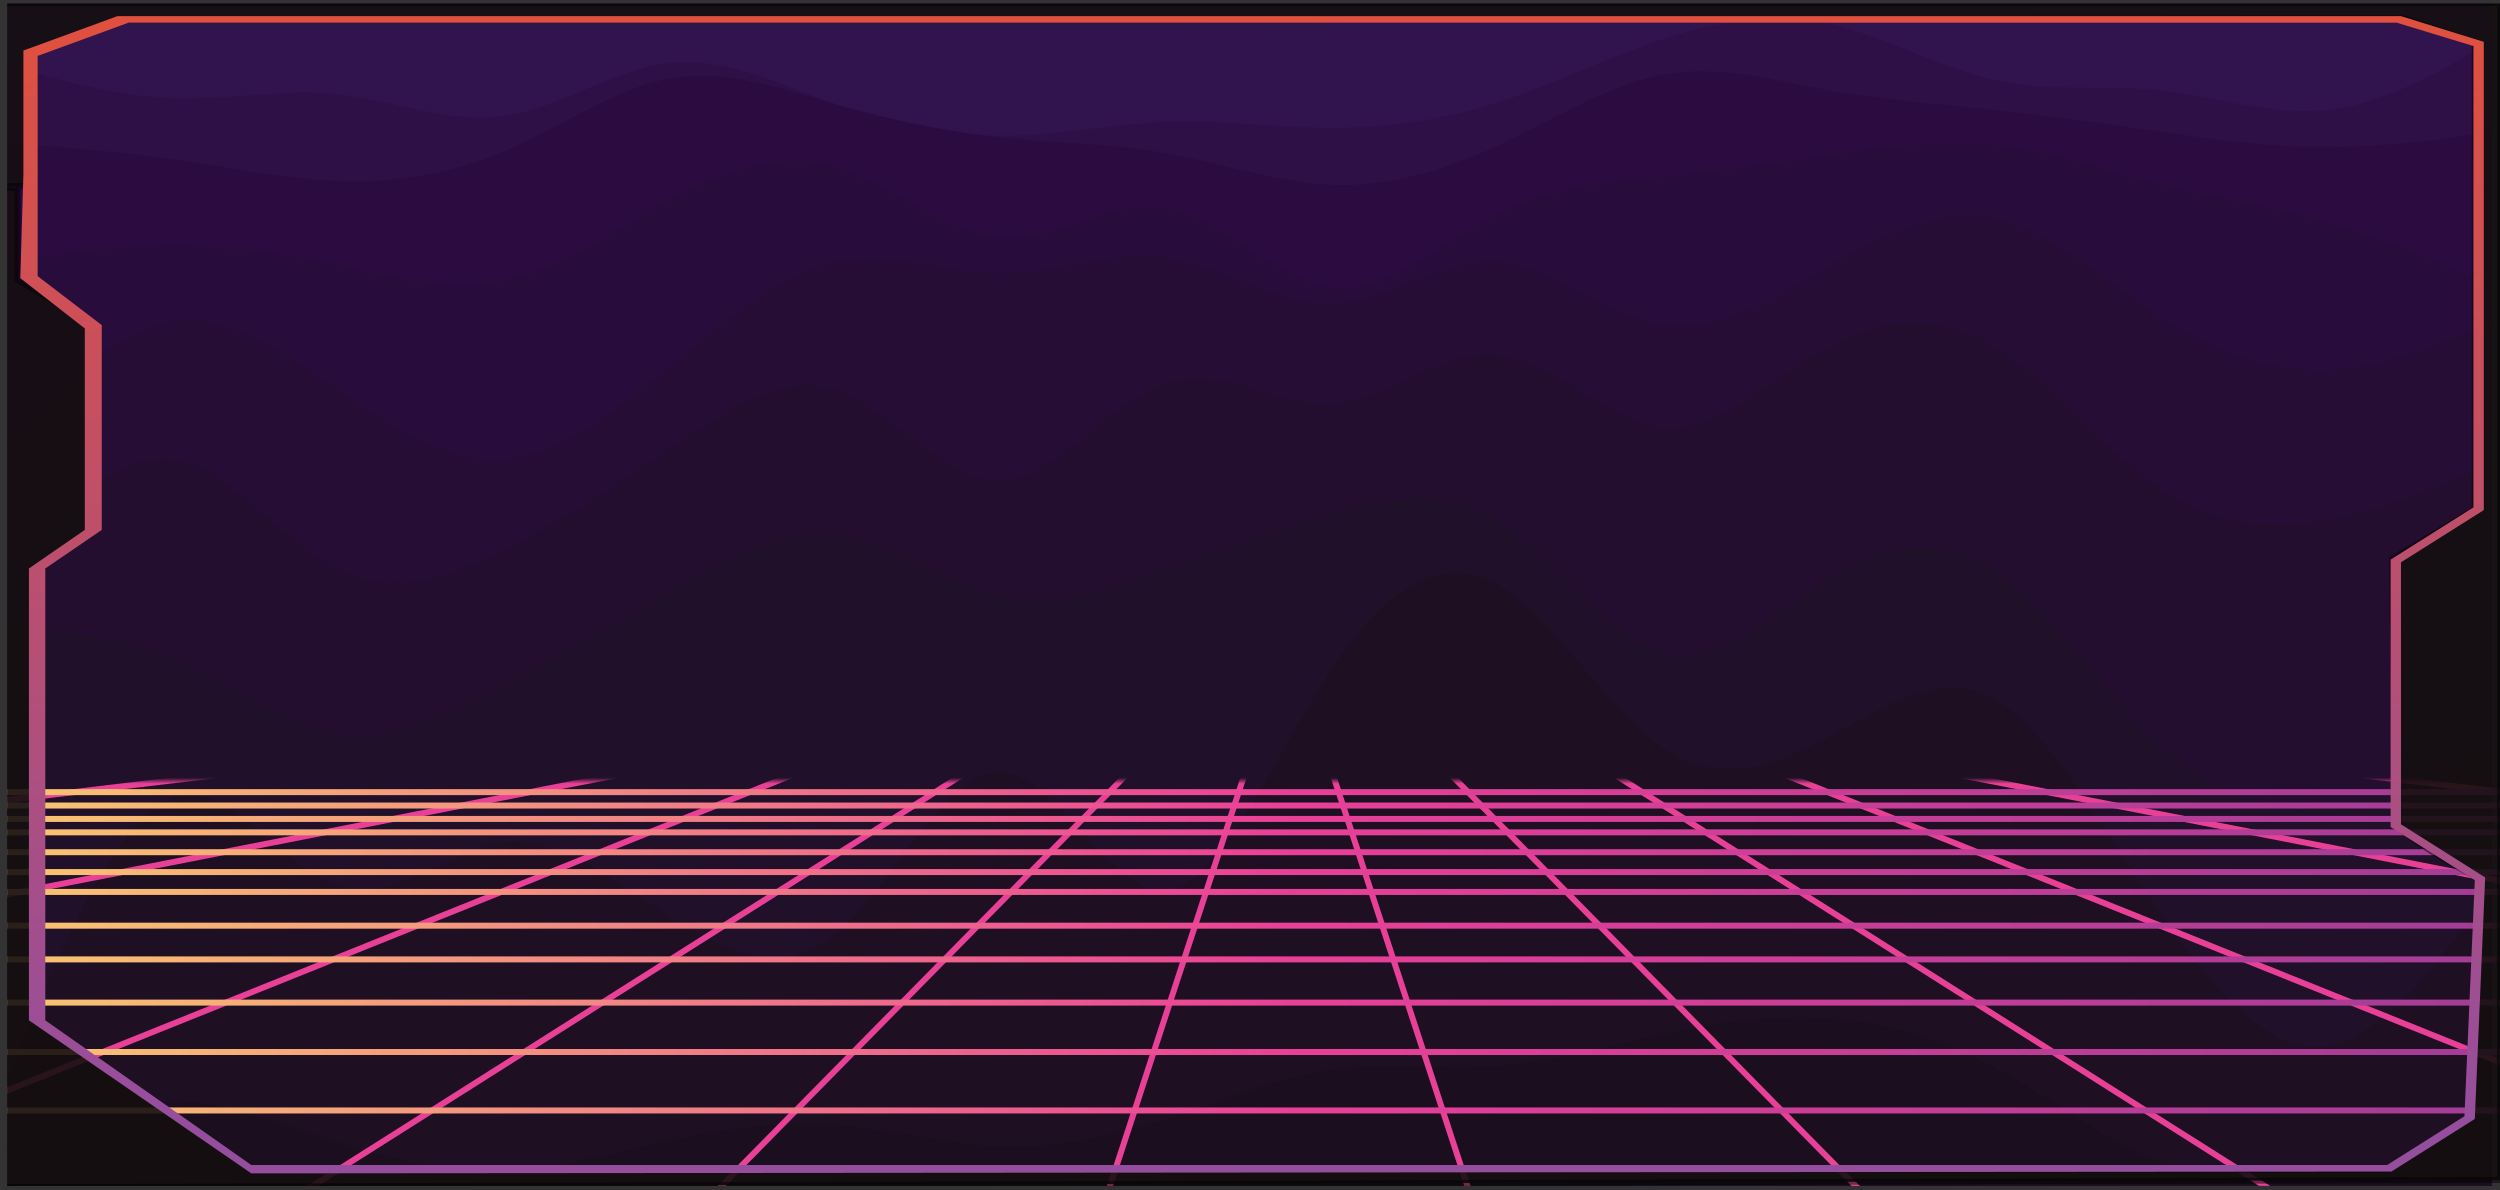 <svg id="Layer_1" data-name="Layer 1" xmlns="http://www.w3.org/2000/svg" xmlns:xlink="http://www.w3.org/1999/xlink" width="417.054" height="198.537" viewBox="0 0 417.054 198.537"><rect x="0" y="0" width="417.054" height="198.537" fill="#333333" stroke="none"/><defs><style>.cls-1{fill:#fff;}.cls-14,.cls-15,.cls-16,.cls-17,.cls-18,.cls-19,.cls-2,.cls-20,.cls-21,.cls-22,.cls-23,.cls-24,.cls-25,.cls-26,.cls-27,.cls-28,.cls-29,.cls-30,.cls-31,.cls-32,.cls-33,.cls-34,.cls-35,.cls-36,.cls-37,.cls-39{fill:none;}.cls-3{clip-path:url(#clip-path);}.cls-4{fill:#2e1047;}.cls-5{fill:#31144e;}.cls-6{fill:#2b0b40;}.cls-7{fill:#280c3b;}.cls-8{fill:#260d35;}.cls-9{fill:#230e2f;}.cls-10{fill:#201029;}.cls-11{fill:#1e0f23;}.cls-12{fill:#1b0e1f;}.cls-13{mask:url(#mask);}.cls-14,.cls-15,.cls-16,.cls-17,.cls-18,.cls-19,.cls-20,.cls-21,.cls-22,.cls-23,.cls-24,.cls-25,.cls-26,.cls-27,.cls-28,.cls-29,.cls-30,.cls-31,.cls-32,.cls-33,.cls-34,.cls-35,.cls-36,.cls-37{stroke-miterlimit:10;}.cls-14{stroke:url(#linear-gradient);}.cls-15{stroke:url(#linear-gradient-2);}.cls-16{stroke:url(#linear-gradient-3);}.cls-17{stroke:url(#linear-gradient-4);}.cls-18{stroke:url(#linear-gradient-5);}.cls-19{stroke:url(#linear-gradient-6);}.cls-20{stroke:url(#linear-gradient-7);}.cls-21{stroke:url(#linear-gradient-8);}.cls-22{stroke:url(#linear-gradient-9);}.cls-23{stroke:url(#linear-gradient-10);}.cls-24{stroke:url(#linear-gradient-11);}.cls-25{stroke:url(#linear-gradient-12);}.cls-26{stroke:url(#linear-gradient-13);}.cls-27{stroke:url(#linear-gradient-14);}.cls-28{stroke:url(#linear-gradient-15);}.cls-29{stroke:url(#linear-gradient-16);}.cls-30{stroke:url(#linear-gradient-17);}.cls-31{stroke:url(#linear-gradient-18);}.cls-32{stroke:url(#linear-gradient-19);}.cls-33{stroke:url(#linear-gradient-20);}.cls-34{stroke:url(#linear-gradient-21);}.cls-35{stroke:url(#linear-gradient-22);}.cls-36{stroke:url(#linear-gradient-23);}.cls-37{stroke:url(#linear-gradient-24);}.cls-38{fill:#140f10;fill-opacity:0.9;}.cls-39{stroke:#010101;stroke-opacity:0.5;}.cls-40{fill:url(#linear-gradient-25);}</style><clipPath id="clip-path"><rect id="SVGID" class="cls-2" x="1.208" y="0.6" width="423.129" height="197.237"/></clipPath><mask id="mask" x="-641.973" y="128.249" width="1713.9" height="146.028" maskUnits="userSpaceOnUse"><g id="mask0_4_2" data-name="mask0 4 2"><path class="cls-1" d="M462.55,130.236H-32.595V254.474H462.55Z"/></g></mask><linearGradient id="linear-gradient" x1="62.648" y1="326.676" x2="188.912" y2="326.676" gradientTransform="matrix(1, 0, 0, -1, 0, 519.031)" gradientUnits="userSpaceOnUse"><stop offset="0" stop-color="#fef065"/><stop offset="0.5" stop-color="#e94097"/></linearGradient><linearGradient id="linear-gradient-2" x1="165.482" y1="326.676" x2="208.434" y2="326.676" xlink:href="#linear-gradient"/><linearGradient id="linear-gradient-3" x1="-68.254" y1="317.731" x2="161.894" y2="317.731" xlink:href="#linear-gradient"/><linearGradient id="linear-gradient-4" x1="-183.266" y1="326.676" x2="133.669" y2="326.676" xlink:href="#linear-gradient"/><linearGradient id="linear-gradient-5" x1="-543.642" y1="326.676" x2="105.85" y2="326.676" xlink:href="#linear-gradient"/><linearGradient id="linear-gradient-6" x1="-641.973" y1="349.536" x2="40.818" y2="349.536" xlink:href="#linear-gradient"/><linearGradient id="linear-gradient-7" x1="241.042" y1="326.676" x2="367.307" y2="326.676" gradientTransform="matrix(1, 0, 0, -1, 0, 519.031)" gradientUnits="userSpaceOnUse"><stop offset="0.5" stop-color="#e94097"/><stop offset="1" stop-color="#fef065"/></linearGradient><linearGradient id="linear-gradient-8" x1="221.52" y1="326.676" x2="264.474" y2="326.676" xlink:href="#linear-gradient-7"/><linearGradient id="linear-gradient-9" x1="268.327" y1="317.731" x2="498.473" y2="317.731" xlink:href="#linear-gradient-7"/><linearGradient id="linear-gradient-10" x1="296.287" y1="326.676" x2="613.222" y2="326.676" xlink:href="#linear-gradient-7"/><linearGradient id="linear-gradient-11" x1="324.103" y1="326.676" x2="973.594" y2="326.676" xlink:href="#linear-gradient-7"/><linearGradient id="linear-gradient-12" x1="389.135" y1="349.536" x2="1071.927" y2="349.536" xlink:href="#linear-gradient-7"/><linearGradient id="linear-gradient-13" x1="-65.935" y1="386.889" x2="495.89" y2="386.889" gradientTransform="matrix(1, 0, 0, -1, 0, 519.031)" gradientUnits="userSpaceOnUse"><stop offset="0" stop-color="#fef065"/><stop offset="0.5" stop-color="#e94097"/><stop offset="1" stop-color="#863b96"/></linearGradient><linearGradient id="linear-gradient-14" x1="-65.935" y1="384.653" x2="495.89" y2="384.653" xlink:href="#linear-gradient-13"/><linearGradient id="linear-gradient-15" x1="-65.935" y1="382.417" x2="495.89" y2="382.417" xlink:href="#linear-gradient-13"/><linearGradient id="linear-gradient-16" x1="-65.935" y1="380.181" x2="495.89" y2="380.181" xlink:href="#linear-gradient-13"/><linearGradient id="linear-gradient-17" x1="-65.935" y1="376.868" x2="495.89" y2="376.868" xlink:href="#linear-gradient-13"/><linearGradient id="linear-gradient-18" x1="-65.935" y1="373.555" x2="495.89" y2="373.555" xlink:href="#linear-gradient-13"/><linearGradient id="linear-gradient-19" x1="-65.935" y1="370.242" x2="495.89" y2="370.242" xlink:href="#linear-gradient-13"/><linearGradient id="linear-gradient-20" x1="-65.935" y1="364.61" x2="495.89" y2="364.61" xlink:href="#linear-gradient-13"/><linearGradient id="linear-gradient-21" x1="-65.935" y1="358.978" x2="495.89" y2="358.978" xlink:href="#linear-gradient-13"/><linearGradient id="linear-gradient-22" x1="-65.935" y1="351.771" x2="495.89" y2="351.771" xlink:href="#linear-gradient-13"/><linearGradient id="linear-gradient-23" x1="-64.999" y1="343.532" x2="496.825" y2="343.532" xlink:href="#linear-gradient-13"/><linearGradient id="linear-gradient-24" x1="-64.999" y1="333.778" x2="496.825" y2="333.778" xlink:href="#linear-gradient-13"/><linearGradient id="linear-gradient-25" x1="179.638" y1="-1132.342" x2="179.638" y2="-947.31" gradientTransform="translate(29.347 1135.036)" gradientUnits="userSpaceOnUse"><stop offset="0" stop-color="#e1503e"/><stop offset="1" stop-color="#954e9e"/></linearGradient></defs><g class="cls-3"><path class="cls-4" d="M1.194,24.597l4.606.329c4.606.329,13.818.986,23.03,2.301s18.424,3.287,27.636,3.616a63.206,63.206,0,0,0,27.636-4.931c9.212-3.945,18.424-10.519,27.636-12.163s18.424,1.644,27.636,4.273a164.785,164.785,0,0,0,27.636,5.588c9.212.986,18.424.986,27.636,2.63s18.424,4.931,27.636,5.26,18.425-2.301,27.636-6.575,18.423-10.19,27.637-11.834c9.211-1.644,18.423.986,27.635,2.63,9.214,1.644,18.425,2.301,27.637,3.287s18.423,2.301,27.637,3.616c9.212,1.315,18.423,2.63,27.635,2.63A166.449,166.449,0,0,0,411.13,23.282l4.606-.657V6.188l-4.606,2.63c-4.606,2.63-13.817,7.89-23.031,8.876-9.211.986-18.423-2.301-27.635-3.287-9.214-.986-18.425.329-27.637-1.578-9.212-1.94-18.423-7.068-27.637-9.04C295.979,1.816,286.767,3,277.556,5.925c-9.214,2.893-18.425,7.495-27.637,10.454a89.666,89.666,0,0,1-27.636,4.274c-9.212,0-18.424-1.315-27.636-.986s-18.424,2.301-27.636,2.301a82.276,82.276,0,0,1-27.636-5.26c-9.212-3.287-18.424-7.889-27.636-6.903S93.314,17.365,84.102,18.68s-18.424-2.63-27.636-3.616-18.424.986-27.636.657S10.406,12.763,5.8,11.448L1.194,10.133Z"/><path class="cls-5" d="M1.194,10.79,5.8,12.105C10.406,13.42,19.618,16.05,28.83,16.379s18.424-1.644,27.636-.657,18.424,4.931,27.636,3.616,18.424-7.889,27.636-8.876,18.424,3.616,27.636,6.903a82.275,82.275,0,0,0,27.636,5.26c9.212,0,18.424-1.972,27.636-2.301s18.424.986,27.636.986a89.666,89.666,0,0,0,27.636-4.274c9.211-2.959,18.423-7.561,27.637-10.585,9.211-2.991,18.423-4.438,27.635-2.465,9.214,1.972,18.425,7.364,27.637,9.369,9.211,2.038,18.423.723,27.637,1.709,9.212.986,18.423,4.274,27.635,3.287,9.214-.986,18.425-6.246,23.031-8.876l4.606-2.63V.6H1.194Z"/><path class="cls-6" d="M1.194,44.321,5.8,43.663a166.445,166.445,0,0,1,23.03-1.972,132.183,132.183,0,0,1,27.636,3.287c9.212,1.972,18.424,4.602,27.636,2.63S102.526,39.061,111.739,34.13s18.424-8.218,27.636-5.588,18.424,11.177,27.636,11.834,18.424-6.575,27.636-4.931,18.424,12.163,27.636,13.149,18.425-7.561,27.636-12.163,18.423-5.26,27.637-6.246c9.211-.986,18.423-2.301,27.635-3.616,9.214-1.315,18.425-2.63,27.637-1.644s18.423,4.274,27.637,6.575c9.212,2.301,18.423,3.616,27.635,6.246A200.134,200.134,0,0,1,411.13,46.293l4.606,1.972V21.967l-4.606.657a166.432,166.432,0,0,1-23.031,1.972c-9.211,0-18.423-1.315-27.635-2.63-9.214-1.315-18.425-2.63-27.637-3.616s-18.423-1.644-27.637-3.287c-9.211-1.644-18.423-4.273-27.635-2.63-9.214,1.644-18.425,7.561-27.637,11.834s-18.424,6.903-27.636,6.575-18.424-3.616-27.636-5.26-18.424-1.644-27.636-2.63a164.799,164.799,0,0,1-27.636-5.588c-9.212-2.63-18.424-5.917-27.636-4.274S93.314,21.31,84.102,25.254a63.204,63.204,0,0,1-27.636,4.931c-9.212-.329-18.424-2.301-27.636-3.616S10.406,24.597,5.8,24.268l-4.606-.329Z"/><path class="cls-7" d="M1.194,73.915,5.8,69.313c4.606-4.602,13.818-13.806,23.03-15.121s18.424,5.26,27.636,11.505S74.89,77.86,84.102,77.203s18.424-7.889,27.636-15.45,18.424-15.45,27.636-17.422,18.424,1.972,27.636,1.972,18.424-3.945,27.636-2.63,18.424,7.889,27.636,7.561,18.425-7.561,27.636-6.903,18.423,9.204,27.637,10.519c9.211,1.315,18.423-4.602,27.635-9.862,9.214-5.26,18.425-9.862,27.637-7.889s18.423,10.519,27.637,16.436c9.212,5.917,18.423,9.204,27.635,8.876,9.214-.329,18.425-4.273,23.031-6.246l4.606-1.972V47.617L411.13,45.645a200.111,200.111,0,0,0-23.031-8.547c-9.211-2.63-18.423-3.945-27.635-6.246-9.214-2.301-18.425-5.588-27.637-6.574s-18.423.329-27.637,1.644c-9.212,1.315-18.423,2.63-27.635,3.616-9.214.986-18.425,1.644-27.637,6.246s-18.424,13.149-27.636,12.163-18.424-11.505-27.636-13.149-18.424,5.588-27.636,4.931-18.424-9.204-27.636-11.834-18.424.657-27.636,5.588S93.314,44.987,84.102,46.96s-18.424-.657-27.636-2.63A132.186,132.186,0,0,0,28.83,41.043,166.462,166.462,0,0,0,5.8,43.015l-4.606.657Z"/><path class="cls-8" d="M1.194,95.602,5.8,90.671c4.606-4.931,13.818-14.793,23.03-13.478S47.254,91,56.466,95.602,74.89,96.917,84.102,92.315A248.02,248.02,0,0,0,111.739,75.55c9.212-6.246,18.424-12.82,27.636-9.862s18.424,15.45,27.636,15.122,18.424-13.478,27.636-16.436,18.424,4.274,27.636,3.616,18.425-9.204,27.636-8.218,18.423,11.505,27.637,12.163c9.211.657,18.423-8.547,27.635-13.478,9.214-4.931,18.425-5.588,27.637,0s18.423,17.423,27.637,23.668c9.212,6.246,18.423,6.903,27.635,5.26,9.214-1.644,18.425-5.588,23.031-7.561l4.606-1.972V53.525L411.13,55.497c-4.606,1.972-13.817,5.917-23.031,6.246-9.211.329-18.423-2.959-27.635-8.876-9.214-5.917-18.425-14.464-27.637-16.436s-18.423,2.63-27.637,7.89c-9.212,5.26-18.423,11.177-27.635,9.862-9.214-1.315-18.425-9.862-27.637-10.519s-18.424,6.575-27.636,6.903-18.424-6.246-27.636-7.561-18.424,2.63-27.636,2.63-18.424-3.945-27.636-1.972-18.424,9.862-27.636,17.423-18.424,14.793-27.636,15.45-18.424-5.26-27.636-11.505S38.042,52.21,28.83,53.525,10.406,64.044,5.8,68.647l-4.606,4.602Z"/><path class="cls-9" d="M1.194,105.464l4.606.328c4.606.329,13.818.986,23.03,4.931s18.424,11.177,27.636,12.492,18.424-3.288,27.636-8.219,18.424-10.191,27.636-15.45,18.424-10.519,27.636-9.533,18.424,8.218,27.636,10.191,18.424-1.315,27.636-4.602,18.424-6.575,27.636-9.204,18.425-4.602,27.636,1.315,18.423,19.724,27.637,22.024c9.211,2.301,18.423-6.903,27.635-12.491,9.214-5.588,18.425-7.561,27.637-1.315s18.423,20.71,27.637,29.257c9.212,8.547,18.423,11.176,27.635,10.19,9.214-.986,18.425-5.588,23.031-7.889l4.606-2.3V77.193L411.13,79.166c-4.606,1.972-13.817,5.917-23.031,7.561-9.211,1.644-18.423.986-27.635-5.26-9.214-6.246-18.425-18.08-27.637-23.669s-18.423-4.931-27.637,0c-9.211,4.931-18.423,14.135-27.635,13.478-9.214-.657-18.425-11.177-27.637-12.163s-18.424,7.561-27.636,8.218-18.424-6.574-27.636-3.616-18.424,16.108-27.636,16.436-18.424-12.163-27.636-15.121-18.424,3.616-27.636,9.862a248.015,248.015,0,0,1-27.636,16.765c-9.212,4.602-18.424,7.889-27.636,3.287S38.042,77.851,28.83,76.536,10.406,85.083,5.8,90.014l-4.606,4.931Z"/><path class="cls-10" d="M1.194,180.414,5.8,169.566c4.606-10.848,13.818-32.544,23.03-35.832s18.424,11.834,27.636,14.793,18.424-6.246,27.636-7.232,18.424,6.246,27.636,12.163,18.424,10.519,27.636,2.958,18.424-27.284,27.636-26.956,18.424,20.71,27.636,19.724,18.424-23.339,27.636-37.146,18.425-19.066,27.636-13.807,18.423,21.039,27.637,27.284c9.211,6.246,18.423,2.958,27.635-1.972,9.214-4.931,18.425-11.505,27.637-6.245s18.423,22.353,27.637,35.831c9.212,13.479,18.423,23.34,27.635,22.025,9.214-1.315,18.425-13.807,23.031-20.053l4.606-6.245V124.53l-4.606,2.301c-4.606,2.301-13.817,6.903-23.031,7.889-9.211.986-18.423-1.643-27.635-10.191-9.214-8.547-18.425-23.01-27.637-29.256S314.404,91,305.191,96.588c-9.211,5.588-18.423,14.793-27.635,12.492-9.214-2.301-18.425-16.108-27.637-22.025s-18.424-3.945-27.636-1.315-18.424,5.917-27.636,9.204-18.424,6.575-27.636,4.602-18.424-9.204-27.636-10.191-18.424,4.274-27.636,9.533-18.424,10.52-27.636,15.451-18.424,9.533-27.636,8.217-18.424-8.547-27.636-12.491-18.424-4.602-23.03-4.931l-4.606-.329Z"/><path class="cls-11" d="M1.194,192.249,5.8,190.276c4.606-1.972,13.818-5.917,23.03-5.917s18.424,3.945,27.636,6.903,18.424,4.931,27.636,4.602,18.424-2.959,27.636-4.931,18.424-3.288,27.636-2.63,18.424,3.287,27.636,3.616,18.424-1.643,27.636-4.602,18.424-6.903,27.636-8.219,18.425,0,27.636-.657,18.423-3.288,27.637-5.26c9.211-1.972,18.423-3.288,27.635-2.63a68.336,68.336,0,0,1,27.637,8.217c9.211,4.931,18.423,12.163,27.637,15.779,9.212,3.617,18.423,3.617,27.635,2.301a177.819,177.819,0,0,0,23.031-5.26l4.606-1.314v-42.078l-4.606,6.246c-4.606,6.246-13.817,18.738-23.031,20.053-9.211,1.314-18.423-8.548-27.635-22.025-9.214-13.477-18.425-30.572-27.637-35.832s-18.423,1.315-27.637,6.246c-9.212,4.931-18.423,8.219-27.635,1.972-9.214-6.246-18.425-22.025-27.637-27.284s-18.424,0-27.636,13.807-18.424,36.16-27.636,37.146-18.424-19.395-27.636-19.724-18.424,19.395-27.636,26.956-18.424,2.958-27.636-2.958-18.424-13.149-27.636-12.163-18.424,10.191-27.636,7.232-18.424-18.08-27.636-14.793S10.406,158.06,5.8,168.908l-4.606,10.848Z"/><path class="cls-12" d="M1.194,198.166H415.736v-8.548l-4.606,1.315a177.816,177.816,0,0,1-23.031,5.26c-9.211,1.314-18.423,1.314-27.635-2.301-9.214-3.616-18.425-10.848-27.637-15.779a68.353,68.353,0,0,0-27.637-8.219c-9.211-.657-18.423.658-27.635,2.631-9.214,1.972-18.425,4.602-27.637,5.259s-18.424-.657-27.636.658-18.424,5.259-27.636,8.217-18.424,4.931-27.636,4.603-18.424-2.958-27.636-3.617-18.424.658-27.636,2.63-18.424,4.602-27.636,4.931-18.424-1.644-27.636-4.603-18.424-6.903-27.636-6.903-18.424,3.945-23.03,5.917L1.194,191.59Z"/><g class="cls-13"><path class="cls-14" d="M63.172,255.964,188.388,128.745"/><path class="cls-15" d="M166.162,255.964l41.592-127.219"/><path class="cls-16" d="M-67.986,273.854l229.346-145.109"/><path class="cls-17" d="M-183.08,255.964,133.482,128.745"/><path class="cls-18" d="M-543.546,255.964l649.3-127.219"/><path class="cls-19" d="M-641.913,210.245l682.672-81.5"/><path class="cls-20" d="M366.783,255.964,241.566,128.745"/><path class="cls-21" d="M263.793,255.964,222.201,128.745"/><path class="cls-22" d="M497.941,273.854,268.595,128.745"/><path class="cls-23" d="M613.035,255.964,296.473,128.745"/><path class="cls-24" d="M973.498,255.964,324.2,128.745"/><path class="cls-25" d="M1071.868,210.245l-682.673-81.5"/><path class="cls-26" d="M-65.935,132.141H495.89"/><path class="cls-27" d="M-65.935,134.377H495.89"/><path class="cls-28" d="M-65.935,136.614H495.89"/><path class="cls-29" d="M-65.935,138.85H495.89"/><path class="cls-30" d="M-65.935,142.163H495.89"/><path class="cls-31" d="M-65.935,145.476H495.89"/><path class="cls-32" d="M-65.935,148.789H495.89"/><path class="cls-33" d="M-65.935,154.421H495.89"/><path class="cls-34" d="M-65.935,160.053H495.89"/><path class="cls-35" d="M-65.935,167.259H495.89"/><path class="cls-36" d="M-64.999,175.499h561.824"/><path class="cls-37" d="M-64.999,185.253h561.824"/></g><path class="cls-38" d="M134.279,3.342H19.469L5.127,8.477,4.78,31.035H.5V.5H417.054V196.84L.5,198.036V31.362H2.929V46.718l13.186,7.778V88.249L5.821,95.18v75.135l36.319,24.809H398.618l13.301-8.506,1.619-40.086c-4.481-2.214-13.648-7.824-13.648-9.074s-.81-29.117-.81-44.224l13.764-8.276V7.031L401.046,3.08Z"/><path class="cls-39" d="M4.78,31.035H.5V.5H417.054V196.84L.5,198.036V31.362H2.929V46.718l13.186,7.778V88.249L5.821,95.18v75.135l36.319,24.809H398.618l13.301-8.506,1.619-40.086c-4.481-2.214-13.648-7.824-13.648-9.074s-.81-29.117-.81-44.224l13.764-8.276V7.031L401.046,3.08l-266.767.262H19.469L5.127,8.477Z"/><path class="cls-40" d="M398.939,195.443l-357.016.299L4.825,170.215V94.831l9.323-6.432V54.795L3.392,46.407l.511-17.29V8.427L19.585,2.694H400.535L414.35,6.981V85.093l-13.815,8.716v43.708l14.044,8.861-1.728,40.289ZM41.923,194.352H398.222l12.899-8.138,1.73-39.384-14.044-8.862V93.357l13.815-8.716V7.68L399.82,3.785H134.539l-13.01,0H45.223l-23.788,0L6.283,9.325V46.07l10.693,8.167V88.399l-9.42,6.432v75.385Z"/></g></svg>